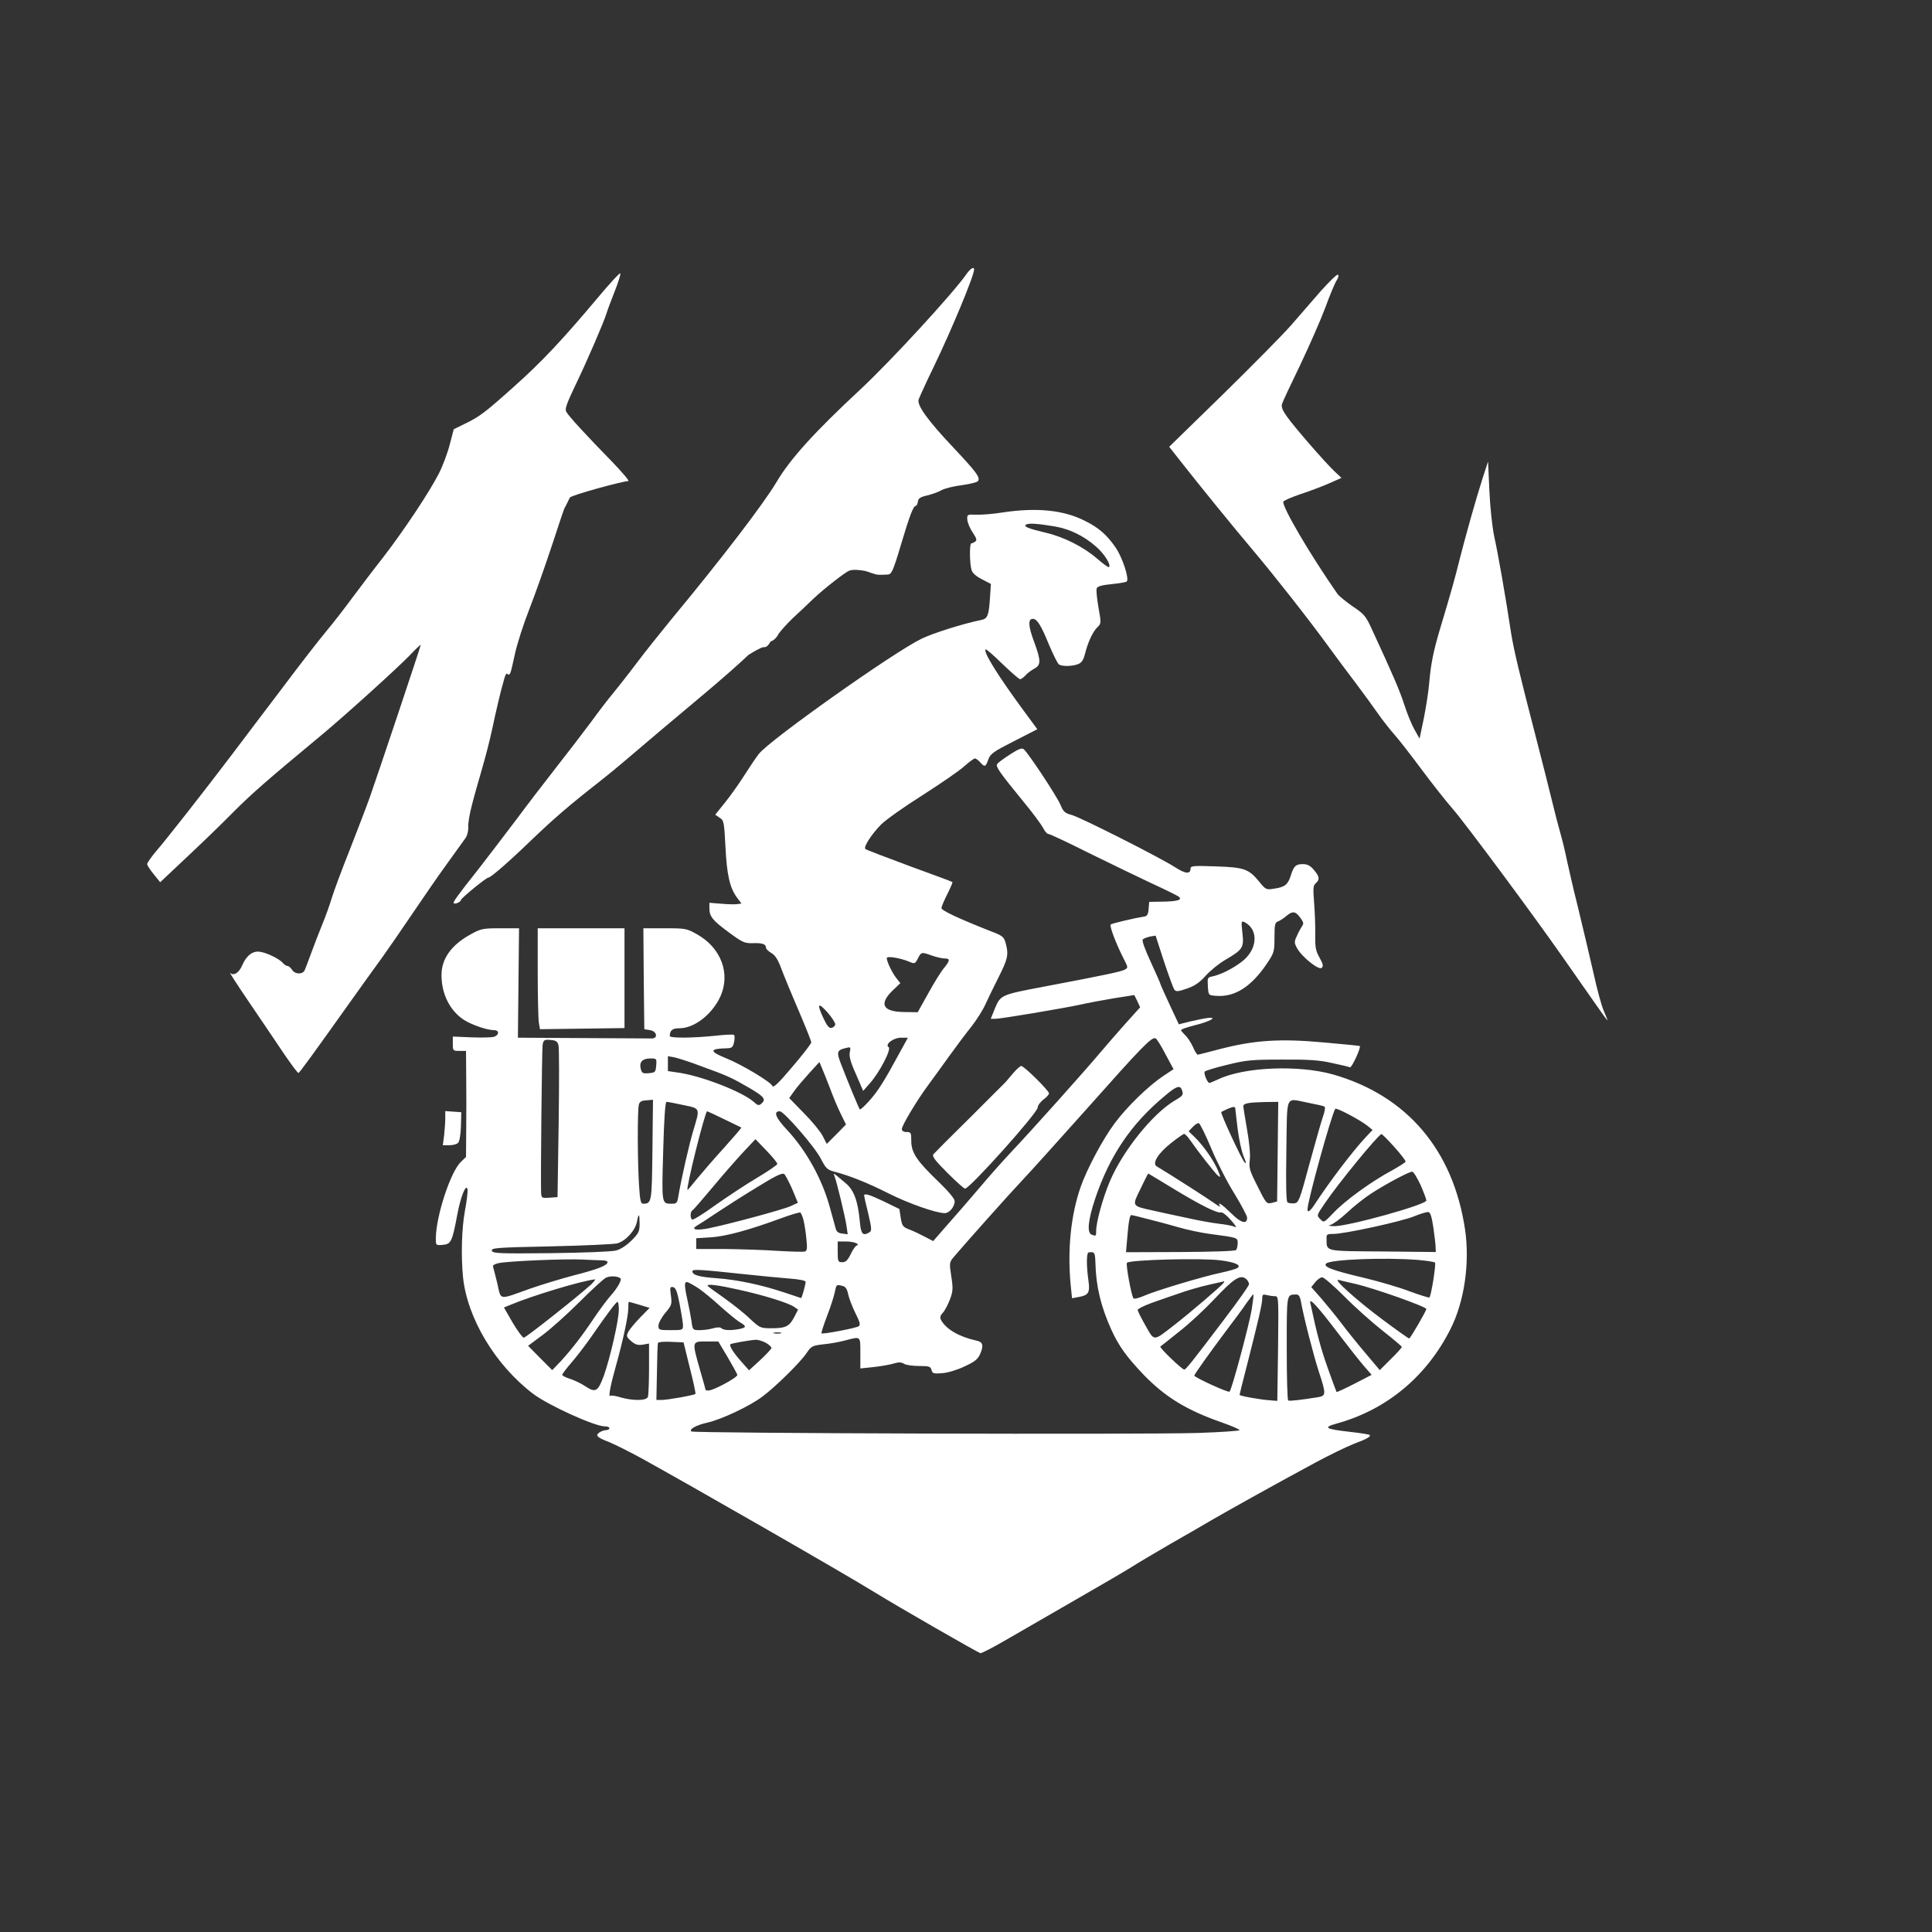 <svg width="400" height="400" viewBox="0 0 400 400" fill="none" xmlns="http://www.w3.org/2000/svg">
<rect x="0" y="0" width="400" height="400" fill="#333333" stroke="none"/>
<path d="M200.078 56.766C197.344 60.711 184.375 74.812 178.125 80.633C168.594 89.5 163.594 95.008 160.742 99.852C158.008 104.422 149.375 115.711 138.945 128.289C136.797 130.906 133.555 134.969 131.758 137.352C130 139.695 127.773 142.508 126.875 143.602C125.977 144.656 123.945 147.313 122.383 149.461C120.781 151.609 117.617 155.75 115.313 158.68C113.008 161.609 109.18 166.609 106.797 169.813C104.375 173.016 100.977 177.469 99.219 179.734C94.609 185.555 93.75 186.766 93.945 187C94.219 187.273 95.43 186.727 95.43 186.336C95.43 185.984 100.664 181.688 101.133 181.688C101.602 181.688 105.391 178.406 110.078 173.875C114.648 169.5 117.852 166.727 123.945 161.961C125.586 160.672 127.891 158.797 129.063 157.781C132.578 154.773 139.922 148.563 145.859 143.602C148.945 141.023 153.047 137.43 154.961 135.594C157.5 134 158 134 158 134C158.5 134 158.703 133.969 159.102 133.484C159.5 133 159.414 132.82 159.805 132.703C160.234 132.547 160.781 132 161.094 131.414C161.406 130.828 162.773 129.305 164.141 127.977C165.547 126.688 167.383 124.969 168.242 124.109C170.938 121.57 175 118.5 175.781 118.172C176.563 117.844 178 118 178.927 118.172C179.854 118.344 181.066 119 182 119C181 119 182.934 119 182 119C183 119 183.043 118.997 183.789 118.953C184.535 118.909 184.844 118.484 186.484 112.938C188.359 106.648 189.102 104.734 189.609 104.734C189.766 104.734 189.961 104.344 190.039 103.875C190.117 103.172 190.547 102.898 191.914 102.586C192.891 102.352 194.258 101.883 194.922 101.492C195.625 101.102 197.578 100.633 199.219 100.438C200.859 100.203 202.344 99.852 202.5 99.578C202.969 98.836 202.188 97.781 197.422 92.703C192.109 87.078 189.805 83.914 190.195 82.703C190.352 82.273 191.719 79.227 193.281 76.023C196.914 68.523 201.68 57.078 201.68 55.789C201.68 55.125 200.898 55.594 200.078 56.766Z" fill="white"/>
<path d="M123.633 61.797C116.484 70.312 112.109 74.961 106.68 79.805C100.547 85.312 99.336 86.25 96.328 87.695L93.945 88.867L93.125 91.992C92.695 93.711 91.68 96.445 90.859 98.047C88.789 102.07 83.633 109.805 79.297 115.43C77.266 118.008 74.414 121.797 72.891 123.828C71.406 125.859 69.023 128.945 67.578 130.664C66.133 132.383 61.914 137.812 58.203 142.773C54.453 147.695 49.805 153.867 47.852 156.445C42.344 163.711 34.453 173.789 32.344 176.211C31.328 177.422 30.469 178.633 30.469 178.906C30.469 179.141 31.094 180.117 31.836 181.016L33.164 182.656L38.555 177.578C41.523 174.805 45.898 170.586 48.242 168.203C52.07 164.336 55.547 161.328 66.328 152.383C71.289 148.281 82.461 138.164 84.883 135.625C86.094 134.336 87.109 133.398 87.109 133.516C87.109 133.828 78.359 159.961 76.602 164.961C75.938 166.836 74.062 171.719 72.461 175.82C70.82 179.922 69.141 184.453 68.711 185.859C68.281 187.305 67.383 189.805 66.719 191.406C66.055 193.008 65.039 195.664 64.453 197.266C63.867 198.867 63.242 200.508 63.086 200.859C62.695 201.797 61.055 201.758 60.469 200.781C60.195 200.352 59.766 200 59.531 200C59.297 200 58.867 199.727 58.555 199.375C57.812 198.477 55.039 197.148 53.633 197.031C52.188 196.914 50.977 197.93 50.156 199.844C49.492 201.406 48.398 202.109 47.656 201.445C47.383 201.172 49.141 203.945 51.602 207.539C54.062 211.172 57.305 215.937 58.789 218.164C60.312 220.391 61.641 222.187 61.797 222.148C62.031 222.07 64.297 218.984 73.359 206.25C75.117 203.789 77.773 200.078 79.258 198.047C80.703 196.016 83.555 191.875 85.586 188.867C87.617 185.859 90.703 181.367 92.5 178.906C94.297 176.445 96.016 173.984 96.406 173.477C96.758 172.969 96.992 171.953 96.953 171.25C96.875 170.547 97.227 168.477 97.695 166.719C98.789 162.344 100.75 156.477 102 150.5C102.547 147.805 103.922 142.078 104 142C104.078 141.922 104.609 139.148 105 139.5C105.664 140.125 105.742 139.258 106.602 135.43C107.07 133.242 108.438 129.062 109.57 126.172C110.703 123.281 112.813 117.344 114.258 112.969C115.703 108.633 116.844 105 117 105C117 105 117 105 117.5 104C118 103 117.805 103.312 118 103C118.273 102.531 128.867 99.609 130.078 99.609C130.391 99.609 128.867 97.812 126.719 95.586C121.484 90.234 117.695 86.133 117.227 85.234C116.914 84.648 117.344 83.516 119.18 79.648C121.484 74.883 125 66.758 125.586 64.844C125.742 64.297 126.484 62.305 127.227 60.43C127.969 58.555 128.516 56.836 128.438 56.602C128.359 56.367 126.211 58.711 123.633 61.797Z" fill="white"/>
<path d="M273.477 60.234C271.758 62.227 268.945 65.43 267.266 67.383C265.586 69.297 259.219 75.742 253.125 81.719L242.07 92.5L244.336 95.391C248.32 100.469 255.586 109.414 259.336 113.828C263.75 119.062 270.977 128.242 275 133.789C276.602 135.977 279.18 139.453 280.703 141.445C282.227 143.477 284.258 146.25 285.234 147.656C286.211 149.062 287.773 151.055 288.75 152.148C289.688 153.203 292.227 156.484 294.375 159.375C296.523 162.266 299.453 165.977 300.859 167.578C303.438 170.547 317.344 189.297 323.438 198.008C325.273 200.625 328.125 204.727 329.805 207.109C331.445 209.492 332.812 211.367 332.812 211.25C332.812 211.133 332.461 210.234 332.031 209.258C331.602 208.32 330.625 204.727 329.883 201.328C329.102 197.891 327.695 191.953 326.758 188.086C325.781 184.219 324.766 179.727 324.414 178.125C324.102 176.523 323.477 173.945 323.047 172.461C322.617 170.937 321.836 167.969 321.328 165.82C320.82 163.672 319.297 157.695 317.969 152.539C314.57 139.414 313.438 134.648 312.852 131.055C311.797 123.984 310.117 114.414 309.375 111.133C308.945 109.062 308.516 105.117 308.359 101.562L308.086 95.547L306.953 99.023C305.547 103.398 303.398 111.094 302.148 116.016C301.25 119.648 300.508 122.344 298.125 130.273C296.758 134.883 296.25 137.422 295.898 141.406C295.781 143.008 295.273 146.25 294.805 148.633L293.906 152.93L292.812 150.977C292.227 149.922 291.289 147.617 290.742 145.898C289.844 143.086 288.438 139.805 284.062 130.352C282.812 127.578 282.461 127.148 280.117 125.586C278.711 124.609 277.266 123.437 276.914 122.969C271.172 114.727 265.391 104.844 265.703 103.867C265.781 103.633 267.344 102.969 269.141 102.344C270.977 101.758 273.633 100.742 275.078 100.117L277.734 98.945L276.328 97.617C274.258 95.664 267.93 88.359 266.445 86.25C265.547 85 265.234 84.219 265.43 83.633C265.547 83.203 267.266 79.531 269.219 75.508C271.133 71.484 273.477 66.133 274.414 63.633C275.312 61.133 276.367 58.633 276.719 58.086C277.109 57.5 277.227 56.992 276.992 56.875C276.797 56.758 275.234 58.281 273.477 60.234Z" fill="white"/>
<path d="M207.617 106.094C205.703 106.406 203.242 106.602 202.148 106.563C200.234 106.484 200.195 106.523 200.273 107.617C200.312 108.203 200.82 109.414 201.406 110.273C202.227 111.523 202.305 111.875 201.875 112.148C201.602 112.344 201.25 112.5 201.094 112.5C200.703 112.5 200.742 116.602 201.133 117.969C201.289 118.594 202.031 119.297 203.281 119.922L205.156 120.898L204.961 123.828C204.727 127.461 204.453 128.086 203.164 128.359C199.453 129.102 193.125 131.094 190.742 132.266C184.961 135.078 159.297 153.242 157.109 156.094C156.602 156.719 155.312 158.633 154.219 160.352C153.125 162.07 151.328 164.648 150.156 166.094L148.086 168.672L148.984 169.297C149.883 169.844 149.922 170.195 150.195 175.273C150.469 181.055 151.094 183.828 152.578 185.82L153.516 187.07L152.617 187.188C152.148 187.266 150.664 187.227 149.336 187.109L146.875 186.914V188.008C146.875 189.727 147.461 190.508 150.859 193.008C153.711 195.117 154.141 195.313 155.859 195.273C157.812 195.195 158.594 195.469 158.594 196.211C158.594 196.484 159.102 196.953 159.688 197.305C160.469 197.734 161.055 198.633 161.719 200.43C162.227 201.797 163.828 205.703 165.312 209.141C166.758 212.539 167.969 215.547 167.969 215.82C167.969 216.055 166.211 218.359 164.062 220.859C161.211 224.258 160.078 225.313 159.922 224.844C159.609 224.023 153.633 220.43 150.43 219.141C146.758 217.656 146.797 217.109 150.586 217.031C151.562 216.992 151.758 216.797 151.992 215.703C152.148 215 152.109 214.336 151.953 214.258C151.758 214.141 150 214.219 147.969 214.453C143.359 214.922 138.672 214.961 138.672 214.492C138.672 213.32 139.219 212.891 140.664 212.891C143.75 212.891 147.422 210.039 149.141 206.328C151.289 201.602 149.297 196.25 144.375 193.477C142.188 192.227 141.953 192.188 137.656 192.188H133.203L133.281 202.617L133.398 213.086L134.57 213.281C136.055 213.516 136.289 215.039 134.883 215C134.375 215 127.969 214.961 120.625 214.922L107.227 214.844L107.344 203.516L107.461 192.188H103.594C100.039 192.188 99.57 192.266 97.539 193.398C93.477 195.586 91.406 198.477 91.406 201.875C91.406 205.781 93.125 209.219 96.016 211.133C97.578 212.148 100.82 213.281 102.266 213.281C103.477 213.281 103.359 214.375 102.148 214.688C101.602 214.805 99.492 214.844 97.461 214.766L93.75 214.609V216.094C93.75 217.539 93.789 217.578 95.117 217.578H96.484L96.523 222.93C96.562 225.898 96.562 230.82 96.523 233.906L96.484 239.531L95.352 240.625C93.203 242.813 90.273 251.836 90.234 256.367C90.234 257.852 90.234 257.852 91.68 257.734C93.398 257.578 93.633 257.07 94.688 251.406C95.391 247.656 96.523 244.922 96.797 246.25C96.875 246.641 96.641 248.672 96.25 250.742C95.586 254.375 95.43 259.883 95.859 264.375C96.719 272.891 102.539 282.617 110.352 288.555C113.477 290.938 123.125 295.313 125.195 295.313C125.742 295.313 126.172 295.469 126.172 295.703C126.172 295.898 125.859 296.094 125.469 296.094C125.078 296.094 124.453 296.328 124.062 296.602C123.203 297.227 123.633 297.617 126.172 298.594C127.148 298.984 130.234 300.508 133.008 302.031C142.852 307.461 174.609 325.664 181.25 329.766C185.938 332.656 202.305 342.07 202.969 342.266C203.242 342.344 205.938 340.898 209.023 339.102C212.109 337.305 218.594 333.594 223.438 330.781C228.281 328.008 233.281 325.078 234.57 324.258C235.859 323.438 239.297 321.406 242.188 319.727C245.078 318.086 249.062 315.781 250.977 314.648C255.039 312.305 264.648 306.953 272.266 302.852C275.156 301.289 278.789 299.531 280.273 298.945C283.086 297.891 283.867 297.422 283.555 297.07C283.438 296.992 281.602 296.68 279.453 296.445C274.336 295.859 273.828 295.547 276.758 294.727C287.109 291.875 295.391 284.961 300.312 275.156C303.203 269.453 304.336 261.445 303.32 254.531C300.859 238.086 291.289 226.836 276.016 222.461C268.828 220.43 257.539 220.898 252.188 223.477C251.328 223.867 250.508 224.219 250.391 224.219C250 224.219 249.18 222.266 249.414 221.875C249.531 221.68 251.602 221.055 254.023 220.469C257.969 219.492 259.102 219.375 265.43 219.375C270.898 219.336 273.203 219.492 275.742 220.078C277.578 220.469 279.258 220.859 279.492 220.977C279.883 221.094 281.836 216.836 281.523 216.563C281.484 216.523 278.086 216.172 273.984 215.82C265.078 215 259.688 215.352 252.617 217.188C250.234 217.813 248.125 218.359 247.969 218.359C247.812 218.359 247.344 217.617 246.953 216.68C246.523 215.781 245.82 214.688 245.352 214.297C244.922 213.867 244.531 213.438 244.531 213.281C244.531 213.086 245.742 212.695 247.227 212.305C250.312 211.563 252.227 210.547 250.195 210.742C249.531 210.82 247.891 211.133 246.562 211.445L244.062 212.07L242.148 207.969C241.094 205.703 240.234 203.789 240.234 203.672C240.234 203.555 239.336 201.523 238.242 199.141C237.07 196.602 236.367 194.727 236.602 194.492C236.797 194.297 237.461 194.063 238.086 193.906L239.258 193.711L240.977 199.023C241.953 201.953 242.93 204.609 243.125 204.883C243.477 205.352 243.906 205.313 245.703 204.688C247.305 204.141 248.32 203.477 249.609 202.031C250.586 200.938 252.422 199.453 253.711 198.711C257.305 196.602 257.578 196.211 257.227 193.164C256.953 190.625 256.992 190.586 257.773 190.977C260.703 192.578 260.312 196.797 256.953 199.219C255.078 200.625 252.695 201.797 251.055 202.148C250 202.344 249.961 202.461 250.078 204.219C250.195 206.055 250.195 206.055 251.68 206.172C255.625 206.523 259.102 204.297 262.383 199.375C263.789 197.266 263.867 196.992 263.867 194.063C263.867 191.484 263.984 190.977 264.57 190.781C264.922 190.664 265.742 190.156 266.367 189.609C267.656 188.555 268.242 188.633 269.297 190.117C269.883 190.938 269.961 191.25 269.57 191.758C269.336 192.109 268.828 193.008 268.516 193.75C267.93 195 267.93 195.195 268.555 196.328C269.531 198.125 273.008 200.898 273.633 200.391C274.023 200.039 273.945 199.609 273.203 198.281C272.383 196.836 272.266 196.094 272.305 193.516C272.344 191.797 272.227 188.828 272.07 186.914C271.836 183.867 271.875 183.32 272.422 182.852C273.281 182.109 273.203 181.484 272.031 180.117C271.289 179.219 270.703 178.906 269.727 178.906C268.281 178.906 267.852 179.297 267.227 181.328C266.641 183.164 265.977 183.672 263.828 183.984C262.148 184.258 262.07 184.219 260.703 182.539C258.516 179.883 257.578 179.57 251.68 179.375C247.031 179.219 246.484 179.258 246.484 179.844C246.484 181.016 245.43 180.938 243.32 179.57C239.883 177.383 223.75 169.258 221.953 168.75C220.469 168.359 220.156 168.086 219.531 166.563C218.75 164.766 212.891 155.898 211.953 155.117C211.562 154.805 210.898 155.039 209.102 156.211C207.812 157.031 206.602 157.93 206.445 158.203C206.133 158.75 206.914 159.883 211.836 165.898C213.75 168.203 215.586 170.703 215.938 171.367C216.289 172.07 216.758 172.656 217.031 172.656C217.305 172.656 221.016 174.375 225.273 176.523C229.531 178.633 235.391 181.445 238.281 182.813C241.172 184.141 243.789 185.43 244.062 185.664C244.883 186.328 243.672 186.641 240.547 186.68L237.93 186.719L237.812 188.164C237.734 189.297 237.5 189.688 236.914 189.766C235.039 190.039 230.234 191.172 229.961 191.406C229.648 191.641 231.055 195.391 232.656 198.516C233.594 200.352 233.594 200.352 232.812 200.781C232.031 201.172 229.219 201.797 216.016 204.297C207.305 205.938 207.148 206.016 206.016 208.711L205.117 210.938H206.055C207.188 210.938 219.766 208.828 223.633 208.008C225.156 207.656 228.281 207.07 230.625 206.68L234.844 206.016L235.469 207.266L236.055 208.555L233.125 211.797C231.523 213.594 229.18 216.289 227.891 217.813C224.648 221.68 213.359 234.297 209.57 238.281C207.852 240.117 204.805 243.516 202.812 245.898C200.82 248.242 197.812 251.719 196.172 253.555L193.203 256.953L191.406 256.016C190.43 255.508 188.984 254.805 188.203 254.531C186.914 254.023 186.758 253.789 186.484 252.148L186.211 250.313L183.086 248.789C180 247.305 178.906 246.992 178.906 247.539C178.906 247.695 179.297 249.375 179.766 251.289C180.469 254.258 180.508 254.805 180.039 255.117C178.633 255.977 178.242 255.547 178.008 252.813C177.617 248.594 176.758 246.328 175.078 244.961C172.344 242.656 172.5 242.734 172.773 243.516C173.281 244.805 174.922 251.719 175.234 253.633L175.508 255.547L174.375 255.391C173.555 255.313 173.164 255 173.008 254.297C172.852 253.75 172.344 251.914 171.875 250.195C170.312 244.297 166.992 238.242 162.891 233.867C160.547 231.367 160.078 230.078 161.445 230.078C162.305 230.078 168.711 237.461 169.961 239.922C170.977 241.914 171.289 242.188 172.734 242.578C176.016 243.438 179.688 244.922 184.023 247.109C188.242 249.219 193.75 251.133 195.586 251.172C196.562 251.172 197.656 249.844 197.656 248.672C197.656 248.203 196.328 246.602 194.375 244.727C189.805 240.352 188.672 238.633 188.672 236.25C188.672 234.492 188.594 234.375 187.695 234.375C187.07 234.375 186.719 234.141 186.719 233.75C186.719 233.008 189.883 227.734 192.266 224.531C193.203 223.281 195.078 220.664 196.484 218.711C197.891 216.758 199.961 213.984 201.094 212.578C202.227 211.133 203.516 209.063 203.984 208.008C204.492 206.914 205.703 204.375 206.719 202.383C208.672 198.516 208.867 197.617 208.203 195.234C207.852 193.945 207.539 193.711 205.156 192.813C198.438 190.156 194.922 188.516 194.922 188.008C194.922 187.734 195.469 186.406 196.133 185.117C196.797 183.789 197.266 182.695 197.188 182.617C197.109 182.539 193.125 181.055 188.281 179.297C183.438 177.5 179.336 175.938 179.18 175.781C178.711 175.391 180.391 172.773 182.422 170.703C183.398 169.727 187.266 166.992 190.977 164.648C194.688 162.266 198.594 159.609 199.609 158.672C200.625 157.773 201.641 157.031 201.836 157.031C202.07 157.031 202.539 157.383 202.93 157.813C203.867 158.867 204.062 158.828 204.609 157.266C205.039 156.055 205.664 155.625 209.961 153.438L214.766 150.977L212.031 147.266C206.602 139.883 203.555 135 204.062 134.453C204.18 134.336 205.742 135.703 207.539 137.461C209.336 139.18 210.977 140.625 211.211 140.625C211.406 140.625 211.914 140.273 212.344 139.805C212.734 139.336 213.555 138.75 214.141 138.438C215.547 137.695 215.547 136.797 214.062 132.773C212.891 129.648 212.812 128.125 213.828 128.125C214.688 128.125 215.508 129.375 217.148 133.398C218.047 135.508 218.984 137.422 219.258 137.578C219.922 138.008 222.031 137.969 223.203 137.5C223.906 137.227 224.297 136.68 224.609 135.469C225.234 132.969 226.25 130.781 227.188 129.883C228.008 129.102 228.008 129.023 227.422 125.742C227.109 123.867 226.914 122.109 227.07 121.797C227.188 121.406 228.164 121.133 230.117 120.938C231.719 120.781 233.125 120.547 233.281 120.391C233.828 119.844 232.422 115.469 230.977 113.359C229.219 110.781 227.5 109.258 224.648 107.852C220.234 105.586 214.609 105.039 207.617 106.094ZM218.555 109.023C221.562 109.57 224.414 110.977 226.875 113.125C228.633 114.648 230.078 116.914 229.609 117.422C229.492 117.539 228.359 116.719 227.109 115.625C224.297 113.203 220.234 111.172 216.602 110.313C212.812 109.414 211.836 109.023 212.461 108.594C213.047 108.281 214.883 108.398 218.555 109.023ZM192.969 197.852C193.867 198.164 195.039 198.438 195.547 198.438C196.758 198.438 196.719 198.867 195.469 200.391C194.883 201.055 193.438 203.398 192.227 205.586L190 209.57L187.227 209.531C182.773 209.492 181.914 207.891 184.805 205.078L186.406 203.555L185.547 202.461C184.688 201.367 183.594 199.063 183.594 198.359C183.594 197.891 186.328 198.32 188.125 199.063C189.414 199.609 189.453 199.57 190.039 198.438C190.742 197.07 190.781 197.07 192.969 197.852ZM172.93 212.109C172.891 212.422 172.539 212.734 172.148 212.813C171.68 212.93 171.211 212.383 170.508 210.859C169.062 207.813 169.336 207.383 171.289 209.57C172.227 210.625 172.969 211.797 172.93 212.109ZM186.211 218.047C183.086 223.828 181.68 226.055 179.922 227.969C178.984 229.023 178.125 229.805 178.008 229.688C177.812 229.453 175.43 223.711 174.102 220.234C173.164 217.813 173.281 217.422 175.078 216.992C176.133 216.719 176.172 216.758 175.938 217.891C175.781 218.711 176.094 219.922 177.227 222.422L178.711 225.859L180.117 224.258C182.109 222.031 184.609 217.188 183.984 216.797C183.125 216.25 184.961 214.844 186.562 214.844H187.969L186.211 218.047ZM241.289 218.242L242.969 221.367L240.898 222.734C237.734 224.844 233.281 229.18 230.742 232.617C228.32 235.859 225.039 242.031 223.75 245.703C221.68 251.641 220.977 258.828 221.68 266.133L221.953 268.789L223.398 268.516C225.352 268.164 225.703 267.617 225.352 265.156C224.922 262.148 224.922 259.375 225.391 259.297C226.641 259.141 226.719 259.258 226.797 261.523C226.914 266.328 227.93 270.508 230.078 275.273C231.641 278.711 233.281 280.977 236.875 284.727C241.328 289.297 245.742 291.992 253.047 294.531C255.039 295.234 256.641 295.938 256.641 296.094C256.641 296.25 252.734 296.523 247.969 296.68C236.562 297.031 143.516 296.758 143.125 296.367C142.617 295.898 144.18 295.039 146.484 294.531C149.297 293.906 155.234 291.133 157.852 289.141C160.586 287.109 165.781 281.992 167.031 280.078C167.969 278.711 168.164 278.594 170.508 278.32C171.875 278.203 173.945 277.813 175.078 277.5C178.242 276.68 178.125 276.563 178.125 280.117V283.32L180.781 283.047C182.227 282.891 184.062 282.578 184.883 282.344C186.055 281.992 186.562 281.992 187.148 282.344C187.539 282.617 188.945 282.813 190.273 282.813C192.383 282.813 192.695 282.93 192.852 283.633C193.047 284.375 193.32 284.453 195.117 284.297C196.25 284.219 198.281 283.594 199.727 282.891C201.914 281.875 202.461 281.406 202.969 280.234C203.711 278.477 203.477 277.813 202.07 277.539C198.555 276.758 195.898 275.195 194.844 273.32C194.57 272.773 194.648 272.383 195.234 271.758C195.664 271.289 196.289 270.039 196.68 269.023C197.305 267.344 197.344 266.758 196.953 264.258C196.523 261.406 196.523 261.367 197.578 260.117C200.039 257.227 208.945 247.227 211.68 244.336C213.32 242.617 219.492 235.742 225.43 229.102C236.25 216.914 238.398 214.688 239.219 214.961C239.453 215 240.391 216.484 241.289 218.242ZM115.625 216.406C115.781 216.953 115.781 224.219 115.664 232.617L115.43 247.852L113.789 247.969C112.188 248.086 112.109 248.047 112.031 246.992C111.914 244.297 112.188 217.266 112.344 216.289C112.539 215.313 112.695 215.195 113.984 215.313C115.078 215.391 115.43 215.625 115.625 216.406ZM145.156 220.742C150.664 222.734 151.562 223.164 155.195 225.273C158.242 227.07 158.672 227.617 157.617 228.516C157.109 228.945 156.875 228.867 156.133 228.203C153.867 226.094 145.078 222.656 140.156 222.031L138.281 221.758V220.234V218.672L139.609 218.906C140.312 219.063 142.852 219.844 145.156 220.742ZM135.859 220.586C135.742 221.992 135.664 222.07 134.336 222.188C133.086 222.305 132.891 222.188 132.656 221.289C132.305 219.883 133.008 219.141 134.648 219.141C135.938 219.141 135.977 219.18 135.859 220.586ZM171.875 225.391C172.461 226.992 173.438 229.336 174.062 230.586L175.156 232.813L173.164 234.844L171.172 236.836L170.312 235.156C169.844 234.258 168.086 232.109 166.406 230.43L163.398 227.344L164.453 225.859C165 225.078 166.445 223.398 167.578 222.148L169.648 219.883L170.195 221.172C170.508 221.875 171.25 223.789 171.875 225.391ZM244.688 225.625C245.078 226.68 244.961 226.836 243.164 227.891C238.633 230.586 232.344 238.398 229.727 244.727C228.32 248.047 226.953 253.047 226.953 254.766C226.953 255.938 226.914 255.977 226.016 255.625C225 255.234 225.273 252.617 226.719 248.242C229.727 239.297 234.141 232.734 241.133 226.914C243.516 224.883 244.297 224.609 244.688 225.625ZM135.078 238.086C134.961 249.023 134.922 249.18 133.164 249.219C132.656 249.219 132.5 248.555 132.305 245.391C131.992 240.781 131.953 229.805 132.266 228.711C132.422 228.086 132.852 227.852 133.828 227.813L135.195 227.695L135.078 238.086ZM270.859 228.32C272.5 228.633 274.023 228.984 274.219 229.102C274.414 229.219 274.297 230.117 273.906 231.172C273.555 232.188 272.305 236.602 271.094 241.016C269.062 248.594 268.867 249.023 267.969 249.141C267.422 249.18 266.797 249.102 266.562 248.945C266.289 248.711 266.211 245.273 266.328 238.164C266.523 226.211 265.977 227.383 270.859 228.32ZM141.484 228.789C145.039 229.531 144.961 229.336 143.555 234.023C142.656 236.992 141.094 243.906 140.43 247.734C140.234 249.023 140.078 249.219 139.141 249.219C136.953 249.219 136.992 249.414 137.305 238.32C137.5 231.289 137.734 228.125 138.008 228.125C138.281 228.125 139.844 228.438 141.484 228.789ZM264.531 238.438L264.414 248.75L263.398 249.023C262.188 249.297 262.188 249.297 260.117 245.117C258.75 242.422 258.555 241.758 258.75 240.195C258.906 239.141 258.672 236.602 258.203 233.945C257.773 231.484 257.422 229.297 257.422 229.023C257.422 228.438 258.477 228.242 261.914 228.164L264.648 228.125L264.531 238.438ZM256.25 233.789C256.523 235.938 257.07 238.477 257.5 239.453C258.047 240.781 258.086 241.055 257.656 240.625C257.07 240.039 252.617 230.43 252.852 230.234C252.93 230.156 253.555 229.844 254.297 229.531C255.312 229.102 255.664 229.102 255.742 229.414C255.742 229.688 256.016 231.641 256.25 233.789ZM283.125 233.086L284.18 233.945L282.773 235.43C279.961 238.438 275.156 244.805 272.227 249.297C271.289 250.742 270.703 251.172 270.703 250.391C270.703 248.711 275.547 231.172 276.445 229.57C276.641 229.258 281.484 231.797 283.125 233.086ZM149.922 231.719C151.797 232.617 153.398 233.398 153.477 233.438C153.555 233.516 151.953 235.352 149.961 237.578C147.93 239.805 145.43 242.695 144.336 244.023C143.281 245.352 142.383 246.406 142.344 246.367C141.992 246.016 145.977 230.078 146.406 230.078C146.484 230.078 148.086 230.82 149.922 231.719ZM250.781 237.773C251.953 240.586 254.102 244.805 255.586 247.148C257.031 249.531 258.203 251.758 258.203 252.109C258.203 253.555 256.953 253.242 254.922 251.211C253.008 249.336 251.953 248.633 252.578 249.688C252.773 249.961 252.266 249.727 251.523 249.18C250.469 248.398 242.188 243.086 239.492 241.484C238.477 240.898 239.727 238.828 242.383 236.719C243.75 235.625 245 234.766 245.156 234.766C245.352 234.766 245.859 235.273 246.289 235.898C248.086 238.477 251.484 242.813 252.109 243.359C252.773 243.867 252.773 243.828 252.188 242.383C251.328 240.313 249.18 237.227 247.461 235.547L246.094 234.219L246.953 233.32C247.422 232.813 248.008 232.461 248.203 232.539C248.438 232.617 249.609 234.961 250.781 237.773ZM288.672 237.461C290 238.945 291.055 240.313 291.016 240.508C290.977 240.664 289.648 241.523 288.086 242.383C283.867 244.648 278.516 248.555 276.172 251.016C274.102 253.164 274.102 253.203 273.359 252.422C272.578 251.641 272.578 251.641 274.258 249.18C277.07 245 285.352 234.922 286.016 234.805C286.133 234.766 287.344 235.977 288.672 237.461ZM160.938 240.977C160.938 241.172 159.023 242.5 156.719 243.867C154.414 245.234 150.508 247.813 148.086 249.531C145.664 251.289 143.516 252.617 143.32 252.5C142.852 252.227 142.891 250.898 143.359 250.586C143.594 250.469 145.43 248.32 147.5 245.859C149.57 243.359 152.422 240.117 153.828 238.594L156.406 235.859L158.672 238.203C159.922 239.492 160.938 240.742 160.938 240.977ZM164.062 246.289L165.195 249.023L163.672 249.727C162.031 250.469 150.547 253.555 146.562 254.336C144.062 254.805 142.969 254.531 144.297 253.75C144.727 253.516 146.484 252.383 148.203 251.211C149.961 250.039 153.75 247.617 156.641 245.859C160.82 243.281 162.031 242.734 162.422 243.125C162.656 243.359 163.398 244.805 164.062 246.289ZM294.102 245.313C294.766 246.836 295.312 248.281 295.312 248.555C295.312 249.414 279.023 253.945 276.172 253.867C275.117 253.828 274.805 253.711 275.391 253.633C275.898 253.516 277.5 252.383 278.867 251.094C280.273 249.766 282.539 247.969 283.945 247.07C287.07 245.039 291.758 242.578 292.383 242.578C292.656 242.578 293.398 243.828 294.102 245.313ZM243.047 246.172C248.594 249.531 252.031 251.25 252.812 251.016C253.086 250.938 254.023 251.641 254.883 252.656C255.82 253.711 256.133 254.258 255.664 254.023C255.234 253.789 253.75 253.516 252.344 253.359C250.938 253.203 247.969 252.656 245.703 252.148C243.438 251.68 240.273 250.977 238.672 250.625C234.258 249.648 234.336 249.766 236.133 246.133C236.953 244.375 237.695 242.969 237.734 242.969C237.773 242.969 240.156 244.414 243.047 246.172ZM166.367 252.656C166.562 253.438 166.836 255.195 166.953 256.484C167.148 258.359 167.109 258.945 166.68 259.102C166.367 259.219 163.867 259.141 161.094 258.984C158.32 258.789 153.359 258.633 150.117 258.594H144.141V257.461V256.367L147.188 256.172C150.273 255.977 155.039 254.688 161.719 252.227C163.75 251.484 165.547 250.938 165.703 251.055C165.859 251.133 166.172 251.875 166.367 252.656ZM296.758 254.102C296.992 255.82 297.227 257.656 297.227 258.203L297.266 259.219L286.25 259.102C274.102 259.023 274.688 259.141 274.648 256.523C274.609 255.547 274.727 255.469 276.094 255.469C278.398 255.469 290.391 252.852 292.852 251.797C294.102 251.289 295.391 250.898 295.703 250.938C296.133 250.977 296.406 251.836 296.758 254.102ZM132.422 253.359C132.422 255 132.227 255.352 130.742 256.836C129.727 257.852 128.477 258.672 127.539 258.906C126.641 259.141 120.703 259.375 113.984 259.453C103.164 259.57 101.992 259.492 101.836 258.945C101.68 258.359 102.852 258.281 114.023 258.047C120.82 257.891 126.992 257.617 127.812 257.422C129.57 256.914 131.523 254.766 131.875 252.93C132.227 251.055 132.422 251.211 132.422 253.359ZM237.617 252.383C239.375 252.813 242.266 253.594 244.023 254.102C245.742 254.609 248.672 255.234 250.469 255.469C256.289 256.25 256.25 256.211 256.25 257.383C256.25 257.93 256.094 258.555 255.938 258.789C255.781 259.023 251.406 259.18 244.414 259.219L233.125 259.258L233.398 256.094C233.672 252.813 233.906 251.563 234.258 251.563C234.336 251.563 235.859 251.914 237.617 252.383ZM177.344 257.422C177.656 257.617 177.734 257.813 177.461 257.813C177.227 257.813 176.641 258.594 176.172 259.57C175.508 260.938 175.117 261.328 174.375 261.328C173.516 261.328 173.438 261.172 173.438 259.18V257.031H175.117C176.016 257.031 177.031 257.227 177.344 257.422ZM124.688 260.938C125.273 260.938 125.781 261.094 125.781 261.328C125.781 261.992 123.672 262.813 118.906 264.023C116.367 264.688 112.227 265.938 109.766 266.797C103.086 269.18 103.789 269.297 102.969 265.742C102.578 264.063 102.148 262.5 102.07 262.227C101.953 261.992 102.461 261.68 103.203 261.523C105.039 261.094 117.227 260.586 120.664 260.781C122.266 260.859 124.062 260.938 124.688 260.938ZM252.695 260.938C255.742 261.328 257.109 261.953 256.172 262.539C255.898 262.734 254.336 263.164 252.734 263.516C248.984 264.297 238.867 267.344 236.68 268.359C235.742 268.75 234.844 268.984 234.688 268.828C234.258 268.359 233.047 261.758 233.32 261.445C233.984 260.82 248.633 260.43 252.695 260.938ZM293.633 260.859C295.391 261.016 296.953 261.25 297.109 261.406C297.344 261.68 296.328 268.281 295.938 268.633C295.859 268.711 294.062 268.164 291.914 267.383C289.805 266.563 285.547 265.313 282.422 264.57C275.664 262.969 273.906 262.266 274.57 261.602C275.43 260.742 286.758 260.313 293.633 260.859ZM154.297 263.828C157.188 264.141 161.211 264.531 163.203 264.688C165.43 264.844 166.797 265.117 166.797 265.391C166.797 265.938 166.016 268.75 165.859 268.75C165.82 268.75 164.297 268.242 162.461 267.617C157.656 266.016 152.695 264.961 148.438 264.648C144.688 264.375 143.359 263.984 143.359 263.203C143.359 262.734 144.766 262.813 154.297 263.828ZM128.477 264.688C128.789 265 127.773 266.758 126.445 268.242C125.703 269.063 124.18 271.133 123.008 272.852C120.508 276.602 118.477 279.219 116.133 281.797L114.336 283.672L111.836 281.172L109.336 278.633L112.383 276.367C114.062 275.117 117.461 272.07 119.922 269.609C122.383 267.148 124.844 264.883 125.391 264.57C126.25 264.102 127.969 264.18 128.477 264.688ZM258.125 264.922C258.398 265.195 258.594 265.625 258.594 265.898C258.594 266.172 256.367 269.336 253.633 272.93C246.758 282.031 245.547 283.516 245.195 283.555C244.766 283.594 240 279.023 240.234 278.789C240.352 278.711 242.148 277.305 244.219 275.625C246.328 273.984 249.531 270.977 251.367 269.023C255.547 264.57 256.914 263.711 258.125 264.922ZM278.32 268.398C280.469 270.586 284.023 273.75 286.25 275.508C288.438 277.227 290.234 278.75 290.234 278.867C290.234 279.023 289.219 280.156 287.93 281.406L285.664 283.672L282.773 280.234C281.172 278.359 278.906 275.547 277.734 273.984C276.562 272.422 274.648 270.117 273.555 268.828L271.484 266.484L272.305 265.469C272.734 264.922 273.398 264.453 273.75 264.453C274.102 264.453 276.172 266.25 278.32 268.398ZM122.344 265.977C119.805 268.281 108.906 276.953 108.438 276.953C108.203 276.953 107.148 275.547 106.133 273.828L104.336 270.703L105.664 270.156C110.234 268.242 120.586 265.117 123.203 264.883C123.359 264.844 122.969 265.352 122.344 265.977ZM280.469 265.781C284.57 266.719 295.312 270.547 295.312 271.016C295.273 271.445 292.031 277.07 291.758 277.109C291.641 277.148 289.18 275.391 286.289 273.242C280.742 269.102 275.82 264.648 277.148 265C277.578 265.117 279.062 265.469 280.469 265.781ZM144.766 266.836C145.664 267.461 147.617 269.063 149.102 270.43C150.625 271.797 152.383 273.242 153.047 273.672C154.609 274.57 154.609 274.844 153.086 275.156C151.289 275.508 149.805 275.43 149.375 275C149.141 274.766 148.516 274.766 147.656 275C146.914 275.234 145.664 275.391 144.844 275.391C143.438 275.391 143.398 275.352 143.164 273.516C143.008 272.5 142.656 270.586 142.344 269.219C141.602 265.859 141.641 265.195 142.5 265.508C142.852 265.664 143.906 266.25 144.766 266.836ZM253.32 265.625C253.008 266.133 246.172 271.992 242.969 274.453C238.75 277.734 239.023 277.734 237.188 274.492C236.289 272.93 235.547 271.445 235.547 271.211C235.547 270.977 236.836 270.352 238.398 269.766C239.922 269.219 242.539 268.32 244.141 267.773C245.742 267.188 248.477 266.406 250.195 266.016C251.914 265.625 253.359 265.313 253.438 265.273C253.516 265.273 253.438 265.391 253.32 265.625ZM153.008 267.031C158.125 268.164 163.047 269.688 164.375 270.547L165.234 271.133L164.453 272.656C163.438 274.609 162.695 275 159.766 275C157.422 275 157.344 274.961 155.156 272.93C153.945 271.758 151.484 269.844 149.727 268.594C147.93 267.344 146.484 266.289 146.484 266.172C146.484 265.781 148.867 266.094 153.008 267.031ZM174.492 266.25C175.078 266.406 175.391 266.914 175.586 267.891C175.742 268.711 176.406 270.43 177.07 271.797C178.086 273.828 178.203 274.336 177.734 274.609C177.07 275 170.312 276.289 170.078 276.055C170 275.977 170.508 274.336 171.25 272.422C171.992 270.508 172.695 268.281 172.852 267.461C173.164 265.938 173.164 265.898 174.492 266.25ZM140.703 269.922C141.055 271.758 141.367 273.711 141.406 274.297C141.406 275.391 141.367 275.391 138.867 275.391C136.445 275.391 136.328 275.352 136.328 274.453C136.328 273.945 136.953 272.773 137.734 271.836C139.062 270.273 139.141 270.039 138.906 268.242C138.672 266.563 138.711 266.367 139.336 266.484C139.883 266.563 140.195 267.344 140.703 269.922ZM259.141 271.172C258.594 274.414 255.039 287.695 254.57 288.125C254.297 288.398 247.266 285.156 247.266 284.805C247.305 284.492 250.469 280.039 253.906 275.469C255.508 273.359 257.422 270.781 258.086 269.766C258.789 268.789 259.414 267.969 259.492 267.969C259.609 267.969 259.414 269.414 259.141 271.172ZM263.906 268.359C264.727 268.359 264.727 268.359 264.609 279.18L264.453 290.039L263.008 289.922C261.016 289.805 256.641 289.023 256.641 288.789C256.641 288.711 257.305 285.938 258.164 282.695C260.586 273.164 261.328 269.961 261.328 268.867C261.328 268.047 261.445 267.93 262.227 268.125C262.695 268.242 263.477 268.359 263.906 268.359ZM269.336 269.414C269.844 272.422 271.992 280.781 273.086 284.102C274.57 288.594 274.531 288.984 272.969 289.258C269.336 289.844 266.953 290.117 266.719 289.961C266.523 289.883 266.406 285 266.406 279.102C266.406 267.852 266.367 268.086 268.203 268.008C268.867 267.969 269.102 268.281 269.336 269.414ZM276.992 275.977C279.102 278.75 281.562 281.875 282.422 282.852L283.984 284.648L280.43 286.484C278.477 287.5 276.797 288.242 276.719 288.203C276.68 288.125 275.82 285.859 274.883 283.203C273.438 279.141 272.617 276.016 271.289 269.766C271.016 268.516 272.812 270.469 276.992 275.977ZM128.125 271.133C128.125 273.32 126.328 281.133 125.039 284.766C123.789 288.164 123.32 288.438 121.094 286.953C120.273 286.406 118.867 285.742 118.008 285.469C117.109 285.195 116.406 284.805 116.406 284.648C116.406 284.453 117.266 283.32 118.32 282.109C119.375 280.898 121.094 278.633 122.148 277.148C125.742 271.953 127.539 269.57 127.852 269.531C128.008 269.531 128.125 270.273 128.125 271.133ZM132.422 270.156L134.492 270.781L132.539 272.773C131.445 273.906 130.352 275.234 130.078 275.742C129.648 276.602 129.688 276.797 130.664 277.656C131.523 278.398 132.07 278.555 133.086 278.398L134.375 278.164V283.398C134.375 286.25 134.258 288.867 134.141 289.219C133.828 290.039 130.977 290.039 128.438 289.297C127.461 288.984 126.523 288.867 126.367 288.984C125.898 289.414 126.406 286.719 127.461 283.008C128.906 277.891 130.078 272.5 130.078 270.938C130.078 270.156 130.117 269.531 130.195 269.531C130.273 269.531 131.25 269.805 132.422 270.156ZM161.641 276.055C161.25 276.133 160.625 276.133 160.273 276.055C159.883 275.938 160.195 275.859 160.938 275.859C161.68 275.859 161.992 275.938 161.641 276.055ZM158.555 278.008C159.219 278.398 159.727 278.867 159.727 279.102C159.688 279.297 158.633 280.43 157.383 281.602L155.078 283.711L153.555 281.992C151.875 280.117 150.938 278.633 151.211 278.32C151.445 278.125 155.156 277.461 156.523 277.383C156.992 277.383 157.891 277.656 158.555 278.008ZM142.812 283.164C143.555 286.055 144.062 288.477 143.984 288.594C143.711 288.867 138.203 289.844 136.992 289.844H135.898L136.016 284.063C136.055 280.898 136.133 278.164 136.25 278.008C136.328 277.852 137.539 277.734 138.945 277.813L141.523 277.93L142.812 283.164ZM150.625 280.938C151.68 282.734 152.578 284.375 152.656 284.648C152.773 285.156 147.734 287.891 146.68 287.891C146.367 287.891 146.094 287.852 146.094 287.773C146.094 287.734 145.586 285.859 144.922 283.594C143.242 277.656 143.203 277.734 146.25 277.734H148.711L150.625 280.938Z" fill="white"/>
<path d="M111.328 201.25C111.328 206.25 111.445 210.977 111.562 211.719L111.797 213.086L120.547 212.969L129.297 212.852V202.539V192.188H120.312H111.328V201.25Z" fill="white"/>
<path d="M209.805 222.148C209.102 222.969 208.398 223.789 208.203 224.023C208.008 224.219 204.687 227.539 200.82 231.406C196.914 235.234 193.555 238.633 193.281 238.945C192.93 239.375 193.437 240.117 196.133 242.812C197.93 244.609 199.57 246.094 199.805 246.094C200.781 246.094 214.844 230.391 214.844 229.297C214.844 228.867 215.391 228.164 216.016 227.656C216.68 227.188 217.187 226.602 217.187 226.367C217.187 225.82 212.031 220.703 211.445 220.703C211.211 220.703 210.469 221.367 209.805 222.148Z" fill="white"/>
<path d="M92.188 231.523C92.188 232.344 92.07 233.945 91.953 235.039L91.68 237.109H93.047C93.828 237.109 94.648 236.875 94.883 236.562C95.156 236.25 95.391 234.727 95.43 233.125L95.508 230.273L93.867 230.156L92.188 230.039V231.523Z" fill="white"/>
</svg>
